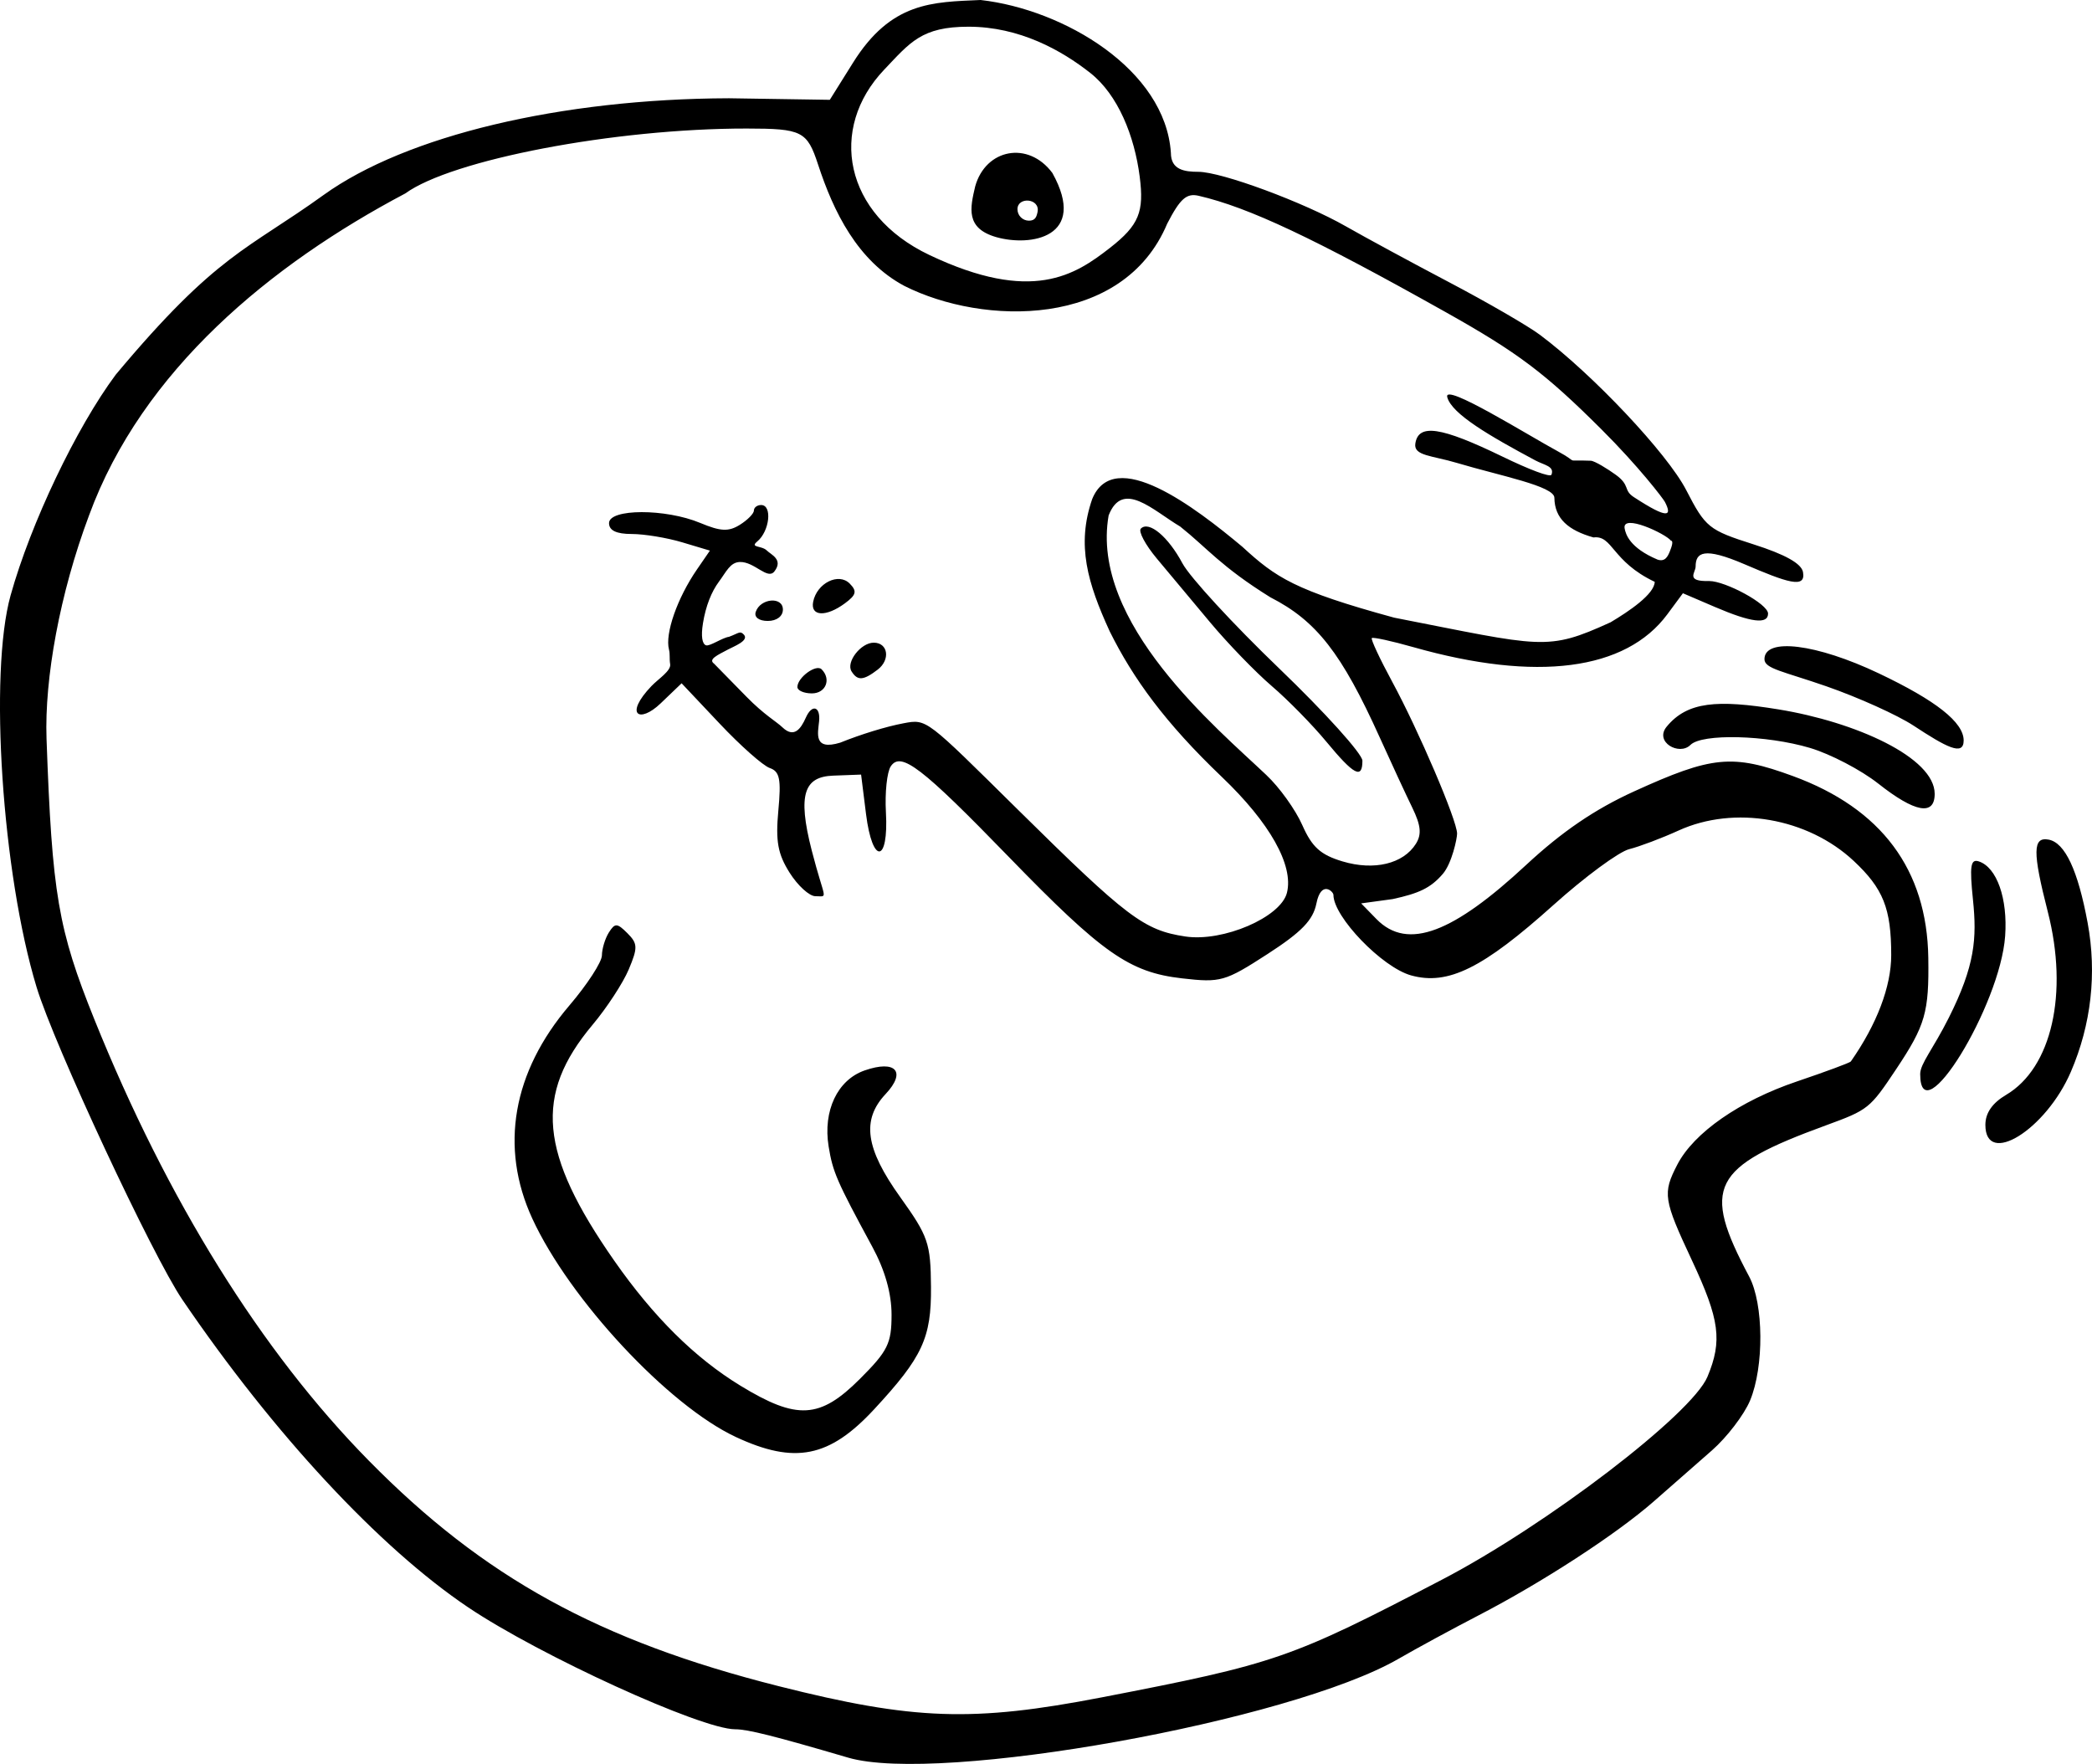 <?xml version="1.0" encoding="UTF-8" standalone="no"?>
<!-- Created with Inkscape (http://www.inkscape.org/) -->

<svg
   xmlns:dc="http://purl.org/dc/elements/1.1/"
   xmlns:cc="http://creativecommons.org/ns#"
   xmlns:rdf="http://www.w3.org/1999/02/22-rdf-syntax-ns#"
   xmlns:svg="http://www.w3.org/2000/svg"
   xmlns="http://www.w3.org/2000/svg"
   xmlns:sodipodi="http://sodipodi.sourceforge.net/DTD/sodipodi-0.dtd"
   xmlns:inkscape="http://www.inkscape.org/namespaces/inkscape"
   width="288.795"
   height="243.502"
   id="svg4898"
   version="1.1"
   inkscape:version="0.48.2 r9819"
   sodipodi:docname="lamanpaddle.svg">
  <title
     id="title4992">lamanpaddle</title>
  <defs
     id="defs4900" />
  <sodipodi:namedview
     id="base"
     pagecolor="#ffffff"
     bordercolor="#666666"
     borderopacity="1.0"
     inkscape:pageopacity="0.0"
     inkscape:pageshadow="2"
     inkscape:zoom="4"
     inkscape:cx="16.169291"
     inkscape:cy="125.94457"
     inkscape:document-units="px"
     inkscape:current-layer="layer1"
     showgrid="false"
     inkscape:window-width="2560"
     inkscape:window-height="1418"
     inkscape:window-x="0"
     inkscape:window-y="12"
     inkscape:window-maximized="1"
     fit-margin-top="0"
     fit-margin-left="0"
     fit-margin-right="0"
     fit-margin-bottom="0" />
  <g
     inkscape:label="Layer 1"
     inkscape:groupmode="layer"
     id="layer1"
     transform="translate(-185.352,-57.929)">
    <path
       style="fill:#000000"
       d="m 302.429,300.561 c -10.197,-2.994 -13.856,-3.913 -15.588,-3.913 -4.683,-0.001 -26.945,-10.167 -36.857,-16.831 -12.257,-8.24 -26.853,-23.951 -39.455,-42.47 -4.138,-6.08 -17.696,-35.146 -20.127,-43.147 -4.759,-15.664 -6.593,-43.313 -3.587,-54.084 2.777,-9.952 9.061,-23.141 14.517,-30.468 14.001,-16.751 18.177,-17.218 28.697,-24.806 11.374,-8.183 32.71,-13.273 55.95,-13.348 l 13.925,0.215 3.186,-5.093 c 5.275,-8.467 10.998,-8.392 17.63,-8.687 11.481,1.3 25.509,9.594 26.271,21.109 0,2.337 1.868,2.61 3.791,2.61 3.192,0 14.535,4.194 20.378,7.534 2.623,1.499 9.043,4.975 14.268,7.725 5.225,2.749 10.85,6.006 12.5,7.238 7.281,5.436 17.584,16.368 20.198,21.432 2.672,5.177 3.105,5.526 9.302,7.5 4.358,1.388 6.607,2.647 6.823,3.821 0.436,2.361 -2.213,1.435 -8.102,-1.09 -5.588,-2.395 -6.721,-1.626 -6.721,0.34 0,0.825 -1.466,2.076 1.883,1.99 2.228,0.005 8.117,3.155 8.117,4.495 0,1.519 -2.323,1.234 -7.294,-0.897 l -4.46,-1.912 -2.141,2.895 c -5.746,7.772 -18.068,9.371 -35.059,4.55 -2.999,-0.851 -5.585,-1.416 -5.746,-1.255 -0.161,0.161 1.115,2.891 2.835,6.067 3.593,6.635 8.937,19.1 8.937,20.925 0,0.678 -0.718,4.106 -1.974,5.565 -1.696,1.972 -3.336,2.69 -6.909,3.471 l -4.361,0.596 2.108,2.16 c 4.345,4.451 10.696,1.797 20.668,-7.467 4.947,-4.596 9.473,-7.68 14.902,-10.154 10.772,-4.909 13.568,-5.179 21.929,-2.114 12.22,4.479 18.503,12.91 18.686,25.074 0.113,7.538 -0.401,9.327 -4.416,15.356 -3.647,5.477 -3.857,5.644 -9.705,7.782 -15.852,5.794 -17.213,8.471 -10.61,20.874 2.009,3.774 2.072,12.458 0.123,17.121 -0.817,1.956 -3.18,5.048 -5.25,6.87 -2.07,1.822 -5.699,5.004 -8.063,7.072 -5.198,4.545 -15.38,11.163 -24.2,15.73 -3.575,1.851 -8.525,4.538 -11,5.97 -14.91,8.627 -63.428,17.341 -76,13.649 z m 54.444,-167.136 c 4.609,4.227 7.163,6.006 20.94,9.769 20.548,4.017 21.018,4.672 29.877,0.638 2.549,-1.518 6.048,-3.88 6.092,-5.584 -5.979,-2.839 -5.778,-6.46 -8.456,-6.128 -3.462,-0.979 -5.36,-2.594 -5.397,-5.474 0.003,-1.619 -7.529,-3.043 -13.43,-4.806 -3.464,-1.035 -6.007,-0.979 -5.768,-2.654 0.403,-2.82 3.506,-2.361 12.047,1.782 3.712,1.801 6.599,2.895 6.75,2.493 0.442,-1.181 -0.998,-1.316 -2.218,-1.969 -6.245,-3.342 -11.565,-6.413 -12.172,-8.743 -0.537,-2.064 11.206,5.292 15.324,7.514 3.128,1.687 0.539,1.111 4.491,1.269 0.546,0.022 2.326,1.127 3.441,1.933 2.052,1.484 1.018,2.118 2.489,3.079 4.849,3.169 5.295,2.603 4.305,0.676 -0.229,-0.447 -3.596,-4.873 -8.78,-10.039 -7.781,-7.755 -11.523,-10.572 -21.453,-16.145 -18.299,-10.271 -27.236,-14.481 -34.131,-16.078 -1.679,-0.389 -2.555,0.388 -4.347,3.851 -6.082,14.496 -25.426,14.061 -36.276,8.594 -6.485,-3.457 -9.791,-10.26 -11.918,-16.756 -1.511,-4.614 -2.213,-4.969 -9.856,-4.973 -18.288,-0.01 -40.744,4.313 -47.132,8.962 -18.519,9.784 -36.309,24.373 -43.655,44.447 -4.052,10.8 -6.156,22.524 -5.867,30.818 0.767,21.467 1.593,26.311 6.605,38.755 10.051,24.951 23.04,45.834 37.897,60.924 15.854,16.104 31.736,24.843 56.529,31.107 18.664,4.715 26.837,4.999 44.665,1.551 l 0,2e-5 c 24.075,-4.656 26.012,-5.326 46.958,-16.25 14.464,-7.543 34.475,-22.841 36.633,-28.005 2.076,-4.968 1.688,-7.882 -2.133,-16.041 -3.951,-8.438 -4.08,-9.274 -2.03,-13.237 2.281,-4.411 8.608,-8.811 16.518,-11.487 3.969,-1.343 7.315,-2.583 7.436,-2.756 3.599,-5.146 5.576,-10.349 5.576,-14.678 0,-6.442 -1.093,-9.188 -5.182,-13.012 -6.345,-5.935 -16.479,-7.696 -24.158,-4.198 -2.326,1.06 -5.399,2.22 -6.829,2.579 -1.43,0.359 -6.139,3.83 -10.465,7.715 -9.734,8.739 -14.547,11.12 -19.639,9.714 -3.993,-1.103 -10.727,-8.08 -10.727,-11.115 0,-0.466 -1.697,-2.085 -2.351,1.186 -0.46,2.3 -2.05,3.943 -6.768,6.992 -5.859,3.787 -6.446,3.954 -11.774,3.344 -7.267,-0.831 -10.986,-3.437 -23.903,-16.747 -12.058,-12.425 -14.921,-14.622 -16.317,-12.516 -0.518,0.782 -0.817,3.632 -0.665,6.334 0.398,7.062 -1.869,7.268 -2.746,0.25 l -0.681,-5.451 -3.847,0.144 c -3.938,0.147 -4.994,2.457 -2.964,10.342 1.809,7.025 2.362,6.302 0.5,6.302 -0.833,0 -2.436,-1.462 -3.562,-3.25 -1.624,-2.578 -1.945,-4.348 -1.552,-8.557 0.407,-4.361 0.195,-5.411 -1.188,-5.89 -0.926,-0.32 -4.042,-3.083 -6.924,-6.139 l -5.241,-5.556 -2.9,2.778 c -2.937,2.814 -5.066,1.587 -1.262,-2.394 0.965,-1.009 2.733,-2.102 2.581,-3.028 -0.13,-0.798 0.008,-1.364 -0.161,-2.011 -0.573,-2.192 1.139,-7.097 3.86,-11.056 l 1.789,-2.603 -3.829,-1.147 c -2.106,-0.631 -5.24,-1.147 -6.963,-1.147 -2.119,0 -3.134,-0.486 -3.134,-1.5 0,-2.011 7.801,-2.028 12.589,-0.027 2.815,1.176 3.917,1.228 5.468,0.259 1.069,-0.667 1.943,-1.555 1.943,-1.973 0,-0.418 0.45,-0.759 1,-0.759 1.562,0 1.173,3.612 -0.542,5.035 -1.07,0.888 0.608,0.526 1.331,1.249 0.573,0.573 2.305,1.237 1.042,2.878 -0.949,1.233 -2.749,-1.361 -4.775,-1.297 -1.337,0.042 -1.858,1.337 -2.885,2.716 -1.026,1.379 -1.816,3.345 -2.205,5.741 -0.298,1.836 -0.093,2.857 0.417,3.041 0.51,0.184 2.257,-1.052 3.179,-1.171 1.419,-0.527 1.52,-0.887 2.082,-0.266 0.668,0.804 -1.408,1.586 -2.205,2.011 -1.466,0.782 -2.784,1.354 -1.939,1.962 l 4.458,4.551 c 2.475,2.527 4.129,3.425 4.977,4.236 1.574,1.506 2.518,0.282 3.236,-1.34 0.847,-1.912 2.03,-1.547 1.829,0.5 -0.165,1.685 -0.809,4.086 2.912,2.959 2.836,-1.143 6.318,-2.222 8.756,-2.678 3.24,-0.607 3.047,-0.64 15.824,11.976 15.043,14.855 17.352,16.602 23.069,17.46 5.204,0.78 13.173,-2.649 14.023,-6.034 0.949,-3.782 -2.354,-9.663 -8.983,-15.99 -7.819,-7.463 -12.255,-13.591 -15.483,-20.1 -3.054,-6.661 -4.617,-11.916 -2.415,-18.269 3.028,-7.394 14.174,1.113 20.743,6.608 z m 3.304,31.503 c 1.786,1.67 4.014,4.774 4.951,6.898 1.342,3.041 2.523,4.107 5.556,5.016 4.359,1.306 8.389,0.339 10.127,-2.43 0.82,-1.306 0.695,-2.543 -0.502,-5 -0.875,-1.796 -2.894,-6.149 -4.485,-9.674 -5.261,-11.649 -8.742,-16.11 -15.105,-19.356 -6.822,-4.237 -8.731,-6.811 -12.444,-9.764 -3.762,-2.234 -7.949,-6.507 -9.88,-1.536 -2.595,14.825 15.008,29.412 21.784,35.846 z m -73.248,91.369 c -9.31,-4.341 -22.944,-18.972 -28.094,-30.149 -4.537,-9.846 -2.73,-20.225 5.122,-29.424 2.46,-2.881 4.479,-5.99 4.487,-6.907 0.008,-0.918 0.442,-2.343 0.964,-3.168 0.837,-1.323 1.138,-1.31 2.557,0.108 1.428,1.428 1.449,1.989 0.181,5 -0.785,1.865 -3.033,5.306 -4.996,7.645 -8.105,9.66 -7.358,17.736 3.015,32.587 5.405,7.738 11.119,13.396 17.394,17.225 7.825,4.774 10.972,4.596 16.501,-0.933 3.859,-3.859 4.368,-4.892 4.368,-8.851 0,-2.953 -0.905,-6.154 -2.654,-9.382 -4.913,-9.07 -5.46,-10.326 -6.032,-13.852 -0.8,-4.929 1.216,-9.188 4.967,-10.496 4.297,-1.498 5.793,0.175 2.905,3.249 -3.356,3.572 -2.798,7.519 2.009,14.233 3.88,5.418 4.2,6.354 4.25,12.413 0.058,7.03 -1.175,9.682 -7.855,16.888 -6.174,6.661 -10.942,7.614 -19.091,3.814 z m 81.521,-95.981 c -1.913,-2.316 -5.306,-5.773 -7.538,-7.683 -2.232,-1.91 -6.067,-5.874 -8.521,-8.81 -2.454,-2.935 -5.759,-6.891 -7.345,-8.79 -1.586,-1.899 -2.577,-3.759 -2.202,-4.134 1.113,-1.113 3.775,1.112 5.743,4.8 1.012,1.897 7.015,8.419 13.341,14.495 6.326,6.075 11.501,11.813 11.501,12.75 0,2.598 -1.171,1.98 -4.979,-2.628 z m -73.021,-7.546 c 0,-1.311 2.585,-3.204 3.342,-2.447 1.369,1.369 0.58,3.325 -1.342,3.325 -1.1,0 -2,-0.395 -2,-0.878 z m 7.473,-2.166 c -0.789,-1.277 1.288,-3.956 3.066,-3.956 1.983,0 2.33,2.351 0.549,3.718 -1.976,1.516 -2.792,1.57 -3.615,0.238 z m -13.223,-8.206 c 0.63,-1.892 3.75,-2.161 3.75,-0.323 0,0.928 -0.855,1.573 -2.083,1.573 -1.222,0 -1.911,-0.517 -1.667,-1.25 z m 7.927,-1.393 c 0.507,-2.577 3.51,-4.074 5.046,-2.517 1.038,1.053 0.914,1.563 -0.664,2.728 -2.6,1.919 -4.781,1.814 -4.382,-0.21 z m 118.415,-8.44 c -0.721,-0.953 -6.793,-3.799 -6.391,-1.679 0.147,0.776 0.668,2.654 4.533,4.29 1.022,0.346 1.401,-0.385 1.7,-1.119 0.299,-0.734 0.518,-1.472 0.159,-1.492 z M 338.567,92.154 c 4.065,-3.169 4.733,-5.016 4.119,-9.828 -0.715,-5.604 -2.984,-11.299 -6.819,-14.324 -3.974,-3.135 -9.783,-6.386 -16.816,-6.386 -6.482,0 -8.05,2.157 -11.644,5.935 -7.725,8.121 -5.58,19.961 6.245,25.578 14.18,6.736 20.122,2.762 24.915,-0.975 z m -15.706,-1.497 c -4.25,-1.227 -3.583,-4.026 -2.888,-6.993 1.444,-5.194 7.333,-6.336 10.659,-1.853 4.949,8.906 -3.026,10.207 -7.771,8.846 z m 5.72,-3.451 c 0.398,-1.914 -2.771,-2.162 -2.771,-0.396 0,0.871 0.713,1.583 1.583,1.583 0.871,0 1.052,-0.534 1.188,-1.188 z M 459.429,213.204 c 0,-1.629 0.955,-3.008 2.864,-4.136 6.292,-3.717 8.637,-14.013 5.753,-25.267 -2.119,-8.271 -2.093,-10.392 0.124,-9.965 2.256,0.434 4.034,4.234 5.375,11.487 1.289,6.975 0.496,14.028 -2.312,20.556 -3.448,8.015 -11.805,13.2 -11.805,7.324 z m -9,-7.005 c 0,-1.428 1.774,-3.445 3.942,-7.757 3.631,-7.221 3.895,-10.974 3.346,-16.291 -0.484,-4.689 -0.332,-5.685 0.808,-5.309 2.487,0.821 4.002,5.119 3.632,10.306 -0.688,9.643 -11.728,27.576 -11.728,19.051 z m -5.794,-40.103 c -2.362,-1.868 -6.606,-4.084 -9.431,-4.923 -6.01,-1.785 -14.893,-2.007 -16.487,-0.413 -1.549,1.549 -5.027,-0.407 -3.287,-2.517 2.857,-3.465 6.969,-3.764 15.414,-2.39 10.69,1.74 21.586,6.649 21.586,11.662 0,3.081 -2.734,2.583 -7.794,-1.42 z m 4.857,-8.009 c -2.2,-1.446 -7.6,-3.882 -12,-5.413 -5.958,-2.072 -8.562,-2.424 -8.562,-3.749 0,-3.019 7.174,-2.13 15.775,1.954 7.927,3.765 11.725,6.766 11.725,9.267 0,2.22 -2.416,0.912 -6.938,-2.06 z"
       id="path4971"
       inkscape:connector-curvature="0"
       sodipodi:nodetypes="scssssccsccccssssssssscsscsscsssscssssssssssssssccccccssssssssssssssccsscccsssccsssssssssssssssssssscssssssscssssscssssssssssssssccscssssccssssccccsssssccccssscsssssssssssssssssssscsssssssssssssssssssscscscsssssssccccssssssssssssssssssssssssssssss" />
  </g>
</svg>
